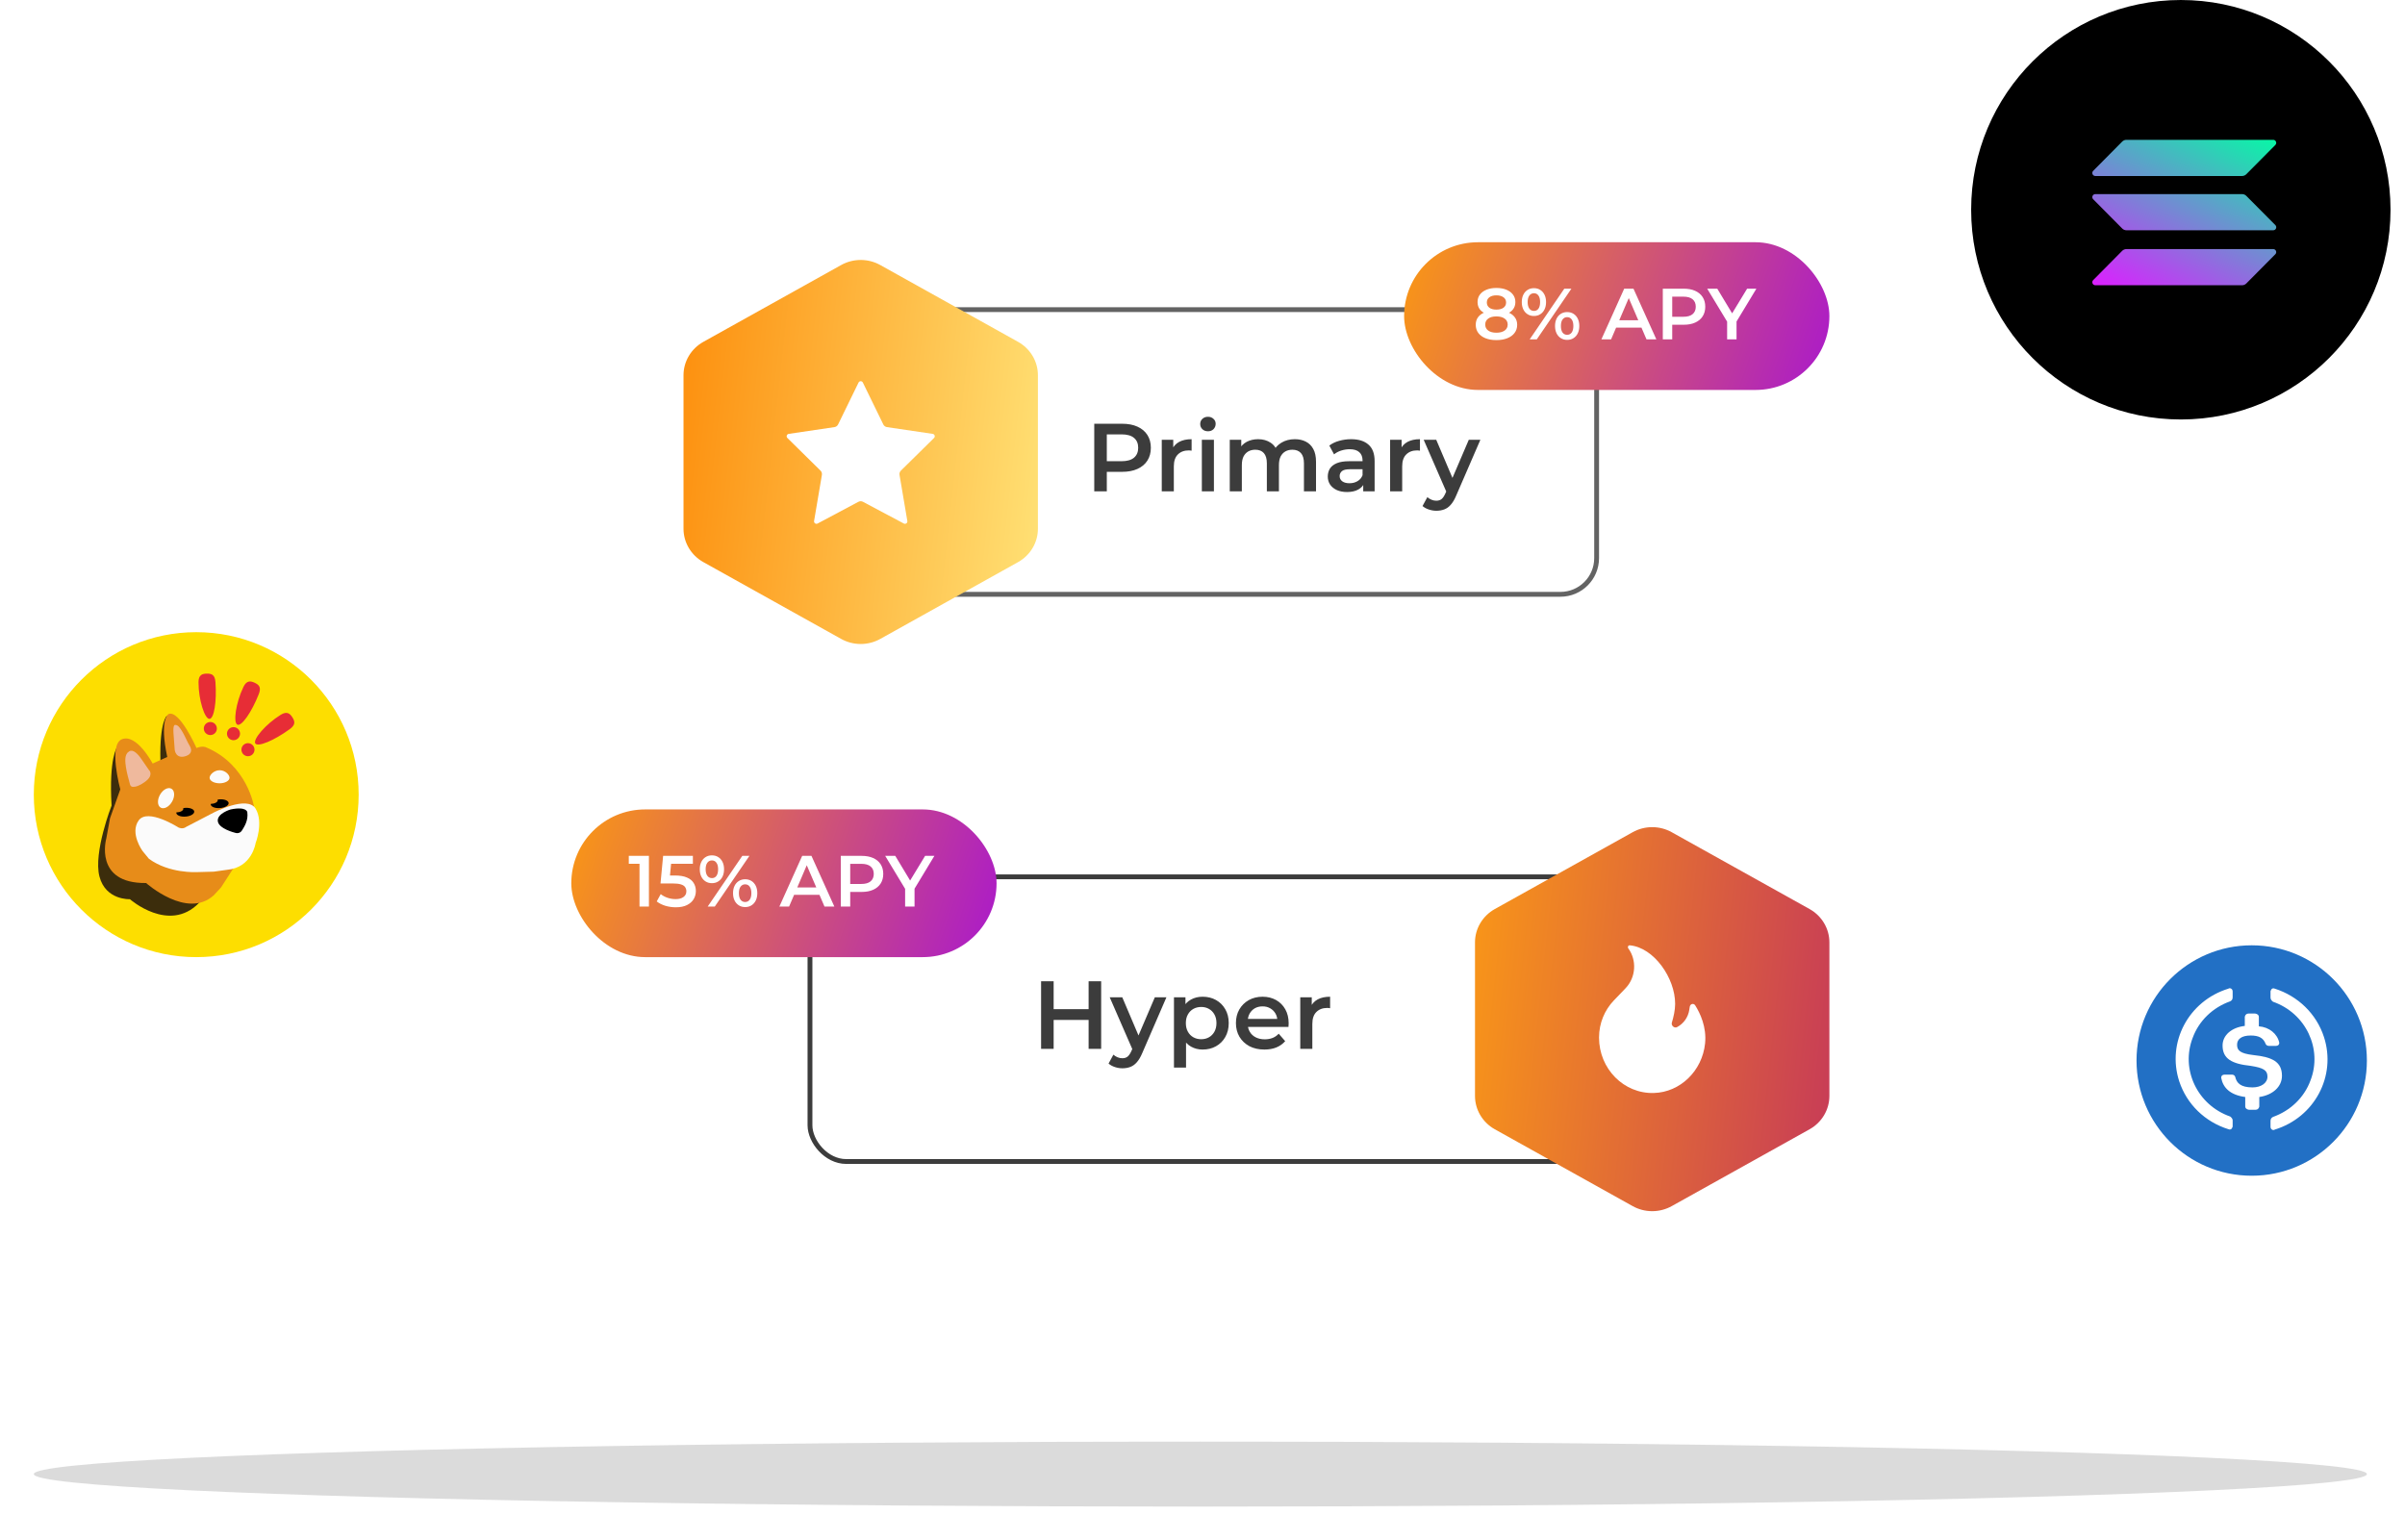<svg width="498" height="319" viewBox="0 0 498 319" fill="none" xmlns="http://www.w3.org/2000/svg">
<g filter="url(#filter0_f_290_13293)">
<ellipse cx="248.554" cy="305.27" rx="241.554" ry="6.729" fill="#111111" fill-opacity="0.15"/>
</g>
<rect x="167.721" y="64.124" width="162.89" height="58.953" rx="7.5" fill="white" stroke="#636363"/>
<path d="M226.585 101.753V87.753H232.345C233.585 87.753 234.645 87.953 235.525 88.353C236.418 88.753 237.105 89.326 237.585 90.073C238.065 90.82 238.305 91.706 238.305 92.733C238.305 93.76 238.065 94.646 237.585 95.393C237.105 96.14 236.418 96.713 235.525 97.113C234.645 97.513 233.585 97.713 232.345 97.713H228.025L229.185 96.493V101.753H226.585ZM229.185 96.773L228.025 95.513H232.225C233.372 95.513 234.232 95.273 234.805 94.793C235.392 94.3 235.685 93.613 235.685 92.733C235.685 91.84 235.392 91.153 234.805 90.673C234.232 90.193 233.372 89.953 232.225 89.953H228.025L229.185 88.673V96.773ZM240.564 101.753V91.073H242.944V94.013L242.664 93.153C242.984 92.433 243.484 91.886 244.164 91.513C244.857 91.14 245.717 90.953 246.744 90.953V93.333C246.637 93.306 246.537 93.293 246.444 93.293C246.35 93.28 246.257 93.273 246.164 93.273C245.217 93.273 244.464 93.553 243.904 94.113C243.344 94.66 243.064 95.48 243.064 96.573V101.753H240.564ZM248.865 101.753V91.073H251.365V101.753H248.865ZM250.125 89.313C249.658 89.313 249.271 89.166 248.965 88.873C248.671 88.58 248.525 88.226 248.525 87.813C248.525 87.386 248.671 87.033 248.965 86.753C249.271 86.46 249.658 86.313 250.125 86.313C250.591 86.313 250.971 86.453 251.265 86.733C251.571 87 251.725 87.34 251.725 87.753C251.725 88.193 251.578 88.566 251.285 88.873C250.991 89.166 250.605 89.313 250.125 89.313ZM268.126 90.953C268.979 90.953 269.733 91.12 270.386 91.453C271.053 91.786 271.573 92.3 271.946 92.993C272.319 93.673 272.506 94.553 272.506 95.633V101.753H270.006V95.953C270.006 95.006 269.799 94.3 269.386 93.833C268.973 93.366 268.379 93.133 267.606 93.133C267.059 93.133 266.573 93.253 266.146 93.493C265.733 93.733 265.406 94.086 265.166 94.553C264.939 95.02 264.826 95.613 264.826 96.333V101.753H262.326V95.953C262.326 95.006 262.119 94.3 261.706 93.833C261.293 93.366 260.699 93.133 259.926 93.133C259.379 93.133 258.893 93.253 258.466 93.493C258.053 93.733 257.726 94.086 257.486 94.553C257.259 95.02 257.146 95.613 257.146 96.333V101.753H254.646V91.073H257.026V93.913L256.606 93.073C256.966 92.38 257.486 91.853 258.166 91.493C258.859 91.133 259.646 90.953 260.526 90.953C261.526 90.953 262.393 91.2 263.126 91.693C263.873 92.186 264.366 92.933 264.606 93.933L263.626 93.593C263.973 92.793 264.546 92.153 265.346 91.673C266.146 91.193 267.073 90.953 268.126 90.953ZM282.281 101.753V99.593L282.141 99.133V95.353C282.141 94.62 281.921 94.053 281.481 93.653C281.041 93.24 280.374 93.033 279.481 93.033C278.881 93.033 278.287 93.126 277.701 93.313C277.127 93.5 276.641 93.76 276.241 94.093L275.261 92.273C275.834 91.833 276.514 91.506 277.301 91.293C278.101 91.066 278.927 90.953 279.781 90.953C281.327 90.953 282.521 91.326 283.361 92.073C284.214 92.806 284.641 93.946 284.641 95.493V101.753H282.281ZM278.921 101.893C278.121 101.893 277.421 101.76 276.821 101.493C276.221 101.213 275.754 100.833 275.421 100.353C275.101 99.86 274.941 99.306 274.941 98.693C274.941 98.093 275.081 97.553 275.361 97.073C275.654 96.593 276.127 96.213 276.781 95.933C277.434 95.653 278.301 95.513 279.381 95.513H282.481V97.173H279.561C278.707 97.173 278.134 97.313 277.841 97.593C277.547 97.86 277.401 98.193 277.401 98.593C277.401 99.046 277.581 99.406 277.941 99.673C278.301 99.94 278.801 100.073 279.441 100.073C280.054 100.073 280.601 99.933 281.081 99.653C281.574 99.373 281.927 98.96 282.141 98.413L282.561 99.913C282.321 100.54 281.887 101.026 281.261 101.373C280.647 101.72 279.867 101.893 278.921 101.893ZM287.849 101.753V91.073H290.229V94.013L289.949 93.153C290.269 92.433 290.769 91.886 291.449 91.513C292.142 91.14 293.002 90.953 294.029 90.953V93.333C293.922 93.306 293.822 93.293 293.729 93.293C293.636 93.28 293.542 93.273 293.449 93.273C292.502 93.273 291.749 93.553 291.189 94.113C290.629 94.66 290.349 95.48 290.349 96.573V101.753H287.849ZM297.42 105.773C296.9 105.773 296.38 105.686 295.86 105.513C295.34 105.34 294.907 105.1 294.56 104.793L295.56 102.953C295.814 103.18 296.1 103.36 296.42 103.493C296.74 103.626 297.067 103.693 297.4 103.693C297.854 103.693 298.22 103.58 298.5 103.353C298.78 103.126 299.04 102.746 299.28 102.213L299.9 100.813L300.1 100.513L304.14 91.073H306.54L301.54 102.613C301.207 103.413 300.834 104.046 300.42 104.513C300.02 104.98 299.567 105.306 299.06 105.493C298.567 105.68 298.02 105.773 297.42 105.773ZM299.62 102.133L294.8 91.073H297.4L301.32 100.293L299.62 102.133Z" fill="#3C3C3C"/>
<rect x="167.721" y="181.583" width="162.89" height="58.953" rx="7.5" fill="white" stroke="#3C3C3C"/>
<path d="M225.417 203.212H228.017V217.212H225.417V203.212ZM218.177 217.212H215.577V203.212H218.177V217.212ZM225.617 211.212H217.957V208.992H225.617V211.212ZM232.409 221.232C231.889 221.232 231.369 221.145 230.849 220.972C230.329 220.799 229.895 220.559 229.549 220.252L230.549 218.412C230.802 218.639 231.089 218.819 231.409 218.952C231.729 219.085 232.055 219.152 232.389 219.152C232.842 219.152 233.209 219.039 233.489 218.812C233.769 218.585 234.029 218.205 234.269 217.672L234.889 216.272L235.089 215.972L239.129 206.532H241.529L236.529 218.072C236.195 218.872 235.822 219.505 235.409 219.972C235.009 220.439 234.555 220.765 234.049 220.952C233.555 221.139 233.009 221.232 232.409 221.232ZM234.609 217.592L229.789 206.532H232.389L236.309 215.752L234.609 217.592ZM249.011 217.352C248.145 217.352 247.351 217.152 246.631 216.752C245.925 216.352 245.358 215.752 244.931 214.952C244.518 214.139 244.311 213.112 244.311 211.872C244.311 210.619 244.511 209.592 244.911 208.792C245.325 207.992 245.885 207.399 246.591 207.012C247.298 206.612 248.105 206.412 249.011 206.412C250.065 206.412 250.991 206.639 251.791 207.092C252.605 207.545 253.245 208.179 253.711 208.992C254.191 209.805 254.431 210.765 254.431 211.872C254.431 212.979 254.191 213.945 253.711 214.772C253.245 215.585 252.605 216.219 251.791 216.672C250.991 217.125 250.065 217.352 249.011 217.352ZM243.091 221.092V206.532H245.471V209.052L245.391 211.892L245.591 214.732V221.092H243.091ZM248.731 215.212C249.331 215.212 249.865 215.079 250.331 214.812C250.811 214.545 251.191 214.159 251.471 213.652C251.751 213.145 251.891 212.552 251.891 211.872C251.891 211.179 251.751 210.585 251.471 210.092C251.191 209.585 250.811 209.199 250.331 208.932C249.865 208.665 249.331 208.532 248.731 208.532C248.131 208.532 247.591 208.665 247.111 208.932C246.631 209.199 246.251 209.585 245.971 210.092C245.691 210.585 245.551 211.179 245.551 211.872C245.551 212.552 245.691 213.145 245.971 213.652C246.251 214.159 246.631 214.545 247.111 214.812C247.591 215.079 248.131 215.212 248.731 215.212ZM261.822 217.352C260.635 217.352 259.595 217.119 258.702 216.652C257.822 216.172 257.135 215.519 256.642 214.692C256.162 213.865 255.922 212.925 255.922 211.872C255.922 210.805 256.155 209.865 256.622 209.052C257.102 208.225 257.755 207.579 258.582 207.112C259.422 206.645 260.375 206.412 261.442 206.412C262.482 206.412 263.409 206.639 264.222 207.092C265.035 207.545 265.675 208.185 266.142 209.012C266.609 209.839 266.842 210.812 266.842 211.932C266.842 212.039 266.835 212.159 266.822 212.292C266.822 212.425 266.815 212.552 266.802 212.672H257.902V211.012H265.482L264.502 211.532C264.515 210.919 264.389 210.379 264.122 209.912C263.855 209.445 263.489 209.079 263.022 208.812C262.569 208.545 262.042 208.412 261.442 208.412C260.829 208.412 260.289 208.545 259.822 208.812C259.369 209.079 259.009 209.452 258.742 209.932C258.489 210.399 258.362 210.952 258.362 211.592V211.992C258.362 212.632 258.509 213.199 258.802 213.692C259.095 214.185 259.509 214.565 260.042 214.832C260.575 215.099 261.189 215.232 261.882 215.232C262.482 215.232 263.022 215.139 263.502 214.952C263.982 214.765 264.409 214.472 264.782 214.072L266.122 215.612C265.642 216.172 265.035 216.605 264.302 216.912C263.582 217.205 262.755 217.352 261.822 217.352ZM269.244 217.212V206.532H271.624V209.472L271.344 208.612C271.664 207.892 272.164 207.345 272.844 206.972C273.537 206.599 274.397 206.412 275.424 206.412V208.792C275.317 208.765 275.217 208.752 275.124 208.752C275.03 208.739 274.937 208.732 274.844 208.732C273.897 208.732 273.144 209.012 272.584 209.572C272.024 210.119 271.744 210.939 271.744 212.032V217.212H269.244Z" fill="#3C3C3C"/>
<path d="M214.919 109.509V77.691C214.917 76.296 214.54 74.926 213.824 73.718C213.109 72.511 212.08 71.508 210.842 70.81L182.304 54.901C181.064 54.203 179.658 53.835 178.227 53.835C176.796 53.835 175.39 54.203 174.15 54.901L145.612 70.81C144.374 71.508 143.345 72.511 142.63 73.718C141.914 74.926 141.537 76.296 141.535 77.691V109.509C141.537 110.904 141.914 112.274 142.63 113.482C143.345 114.69 144.374 115.693 145.612 116.39L174.15 132.299C175.39 132.997 176.796 133.365 178.227 133.365C179.658 133.365 181.064 132.997 182.304 132.299L210.842 116.39C212.08 115.693 213.109 114.69 213.824 113.482C214.54 112.274 214.917 110.904 214.919 109.509Z" fill="url(#paint0_linear_290_13293)"/>
<path d="M177.777 79.227C177.959 78.853 178.493 78.853 178.675 79.227L182.908 87.9C183.052 88.196 183.334 88.402 183.66 88.451L193.133 89.851C193.541 89.912 193.705 90.412 193.411 90.702L186.547 97.464C186.314 97.693 186.208 98.022 186.263 98.344L187.882 107.892C187.951 108.301 187.521 108.612 187.154 108.417L178.696 103.917C178.402 103.761 178.05 103.761 177.756 103.917L169.298 108.417C168.931 108.612 168.5 108.301 168.57 107.892L170.189 98.344C170.244 98.022 170.137 97.693 169.905 97.464L163.041 90.702C162.747 90.412 162.91 89.912 163.319 89.851L172.792 88.451C173.118 88.402 173.399 88.196 173.544 87.9L177.777 79.227Z" fill="white"/>
<path d="M378.809 226.968V195.15C378.808 193.755 378.43 192.385 377.715 191.177C376.999 189.969 375.971 188.966 374.732 188.269L346.194 172.36C344.955 171.661 343.549 171.294 342.118 171.294C340.686 171.294 339.28 171.661 338.041 172.36L309.503 188.269C308.264 188.966 307.236 189.969 306.52 191.177C305.805 192.385 305.427 193.755 305.426 195.15V226.968C305.427 228.363 305.805 229.733 306.52 230.94C307.236 232.148 308.264 233.151 309.503 233.848L338.041 249.758C339.28 250.456 340.686 250.823 342.118 250.823C343.549 250.823 344.955 250.456 346.194 249.758L374.732 233.848C375.971 233.151 376.999 232.148 377.715 230.94C378.43 229.733 378.808 228.363 378.809 226.968Z" fill="url(#paint1_linear_290_13293)"/>
<path d="M353.069 216.091C353.423 212.669 352.013 209.768 351.026 208.205C350.703 207.693 349.993 207.878 349.9 208.477L349.796 209.15C349.561 210.663 348.629 211.977 347.279 212.698C346.698 213.009 345.999 212.39 346.192 211.76C346.53 210.651 346.87 209.21 346.87 207.887C346.87 202.529 342.474 196.226 337.488 195.767C337.158 195.729 336.975 196.112 337.158 196.38C338.955 198.829 338.771 202.389 336.608 204.647L334.152 207.211C332.283 209.163 331.109 211.88 331.109 214.866C331.109 221.334 336.242 226.539 342.474 226.348C347.936 226.195 352.482 221.755 353.069 216.091Z" fill="white"/>
<ellipse cx="451.583" cy="43.435" rx="43.419" ry="43.435" fill="black"/>
<path d="M439.435 51.95C439.668 51.715 439.982 51.582 440.311 51.582H470.711C471.265 51.582 471.543 52.26 471.149 52.65L465.142 58.704C464.908 58.94 464.594 59.072 464.266 59.072H433.873C433.318 59.072 433.041 58.395 433.435 58.004L439.435 51.95Z" fill="url(#paint2_linear_290_13293)"/>
<path d="M439.435 29.325C439.668 29.09 439.982 28.957 440.311 28.957H470.711C471.265 28.957 471.543 29.635 471.149 30.025L465.142 36.079C464.908 36.315 464.594 36.447 464.266 36.447H433.873C433.318 36.447 433.041 35.77 433.435 35.379L439.435 29.325Z" fill="url(#paint3_linear_290_13293)"/>
<path d="M465.142 40.565C464.908 40.329 464.594 40.197 464.266 40.197H433.873C433.318 40.197 433.041 40.874 433.435 41.265L439.442 47.319C439.676 47.554 439.989 47.687 440.318 47.687H470.718C471.273 47.687 471.55 47.009 471.156 46.619L465.142 40.565Z" fill="url(#paint4_linear_290_13293)"/>
<g clip-path="url(#clip0_290_13293)">
<path d="M40.634 198.212C59.21 198.212 74.268 183.147 74.268 164.565C74.268 145.982 59.21 130.917 40.634 130.917C22.058 130.917 7 145.982 7 164.565C7 183.147 22.058 198.212 40.634 198.212Z" fill="#FDDE00"/>
<path d="M24.262 154.706C24.262 154.706 22.523 156.897 23.103 166.82C23.103 166.82 19.302 176.55 20.591 181.512C21.879 186.474 26.903 186.216 26.903 186.216C26.903 186.216 34.955 193.304 41.138 187.054C47.322 180.803 35.985 156.575 35.985 156.575L34.568 148.198C34.568 148.198 33.022 149.423 33.215 157.477C33.409 165.532 30.059 159.861 30.059 159.861L24.262 154.706Z" fill="#3C2D0C"/>
<path d="M24.907 163.47L22.781 169.462L22.008 173.651C22.008 173.651 19.367 182.994 30.253 182.865C30.253 182.865 38.755 190.469 44.295 185.378L45.776 183.767L48.353 179.772L52.604 167.078C52.604 167.078 51.251 158.379 42.685 154.771C42.685 154.771 41.976 154.384 40.688 154.9C40.688 154.9 37.145 146.909 34.891 147.876C34.891 147.876 32.958 148.907 34.633 156.768L31.606 158.121C31.606 158.121 28.294 151.841 25.229 153.095C22.395 154.255 24.907 163.47 24.907 163.47Z" fill="#E78C19"/>
<path d="M35.921 151.807L36.179 155.287C36.179 155.287 36.372 157.284 38.498 156.575C39.099 156.375 39.626 155.956 39.571 155.269C39.529 154.755 39.17 154.289 38.936 153.845C38.499 153.014 38.149 152.133 37.64 151.341C37.38 150.935 36.844 150.026 36.243 150.132C36.243 150.132 35.8 150.003 35.921 151.807Z" fill="#EFB99D"/>
<path d="M26.608 155.713C26.649 155.687 27.515 154.59 29.314 157.248C31.113 159.906 30.932 159.555 30.932 159.555C30.932 159.555 31.898 160.619 29.918 161.984C29.486 162.304 29.015 162.567 28.516 162.767C28.206 162.892 27.876 162.955 27.542 162.954C27.166 162.936 26.996 162.744 26.904 162.39C26.599 161.23 26.256 160.076 26.082 158.888C25.952 157.992 25.69 156.315 26.608 155.713Z" fill="#EFB99D"/>
<path d="M47.528 161.069C47.528 161.7 46.605 162.212 45.466 162.212C44.327 162.212 43.404 161.7 43.404 161.069C43.404 160.437 44.347 159.507 45.486 159.507C46.624 159.507 47.528 160.437 47.528 161.069Z" fill="#FBFBFB"/>
<path d="M35.638 166.002C36.251 164.919 36.186 163.723 35.495 163.332C34.803 162.94 33.745 163.5 33.133 164.583C32.52 165.666 32.584 166.862 33.276 167.254C33.968 167.645 35.025 167.085 35.638 166.002Z" fill="#FBFBFB"/>
<path d="M38.561 171.235L44.197 168.303C44.197 168.303 51.218 164.63 52.925 167.465C54.632 170.3 52.925 174.617 52.925 174.617C52.925 174.617 52.184 179.676 47.031 180.127L44.261 180.513L40.719 180.61C40.719 180.61 35.018 180.932 30.831 177.839L29.511 176.228C29.511 176.228 26.838 172.556 28.706 169.914C30.574 167.272 36.951 171.363 36.951 171.363C36.951 171.363 37.82 171.814 38.561 171.235Z" fill="#FBFBFB"/>
<path d="M51.347 156.607C52.094 156.607 52.699 156.001 52.699 155.254C52.699 154.507 52.094 153.901 51.347 153.901C50.6 153.901 49.994 154.507 49.994 155.254C49.994 156.001 50.6 156.607 51.347 156.607Z" fill="#E72D36"/>
<path d="M48.353 153.289C49.1 153.289 49.705 152.683 49.705 151.936C49.705 151.188 49.1 150.583 48.353 150.583C47.606 150.583 47 151.188 47 151.936C47 152.683 47.606 153.289 48.353 153.289Z" fill="#E72D36"/>
<path d="M43.554 152.225C44.301 152.225 44.907 151.62 44.907 150.872C44.907 150.125 44.301 149.519 43.554 149.519C42.807 149.519 42.201 150.125 42.201 150.872C42.201 151.62 42.807 152.225 43.554 152.225Z" fill="#E72D36"/>
<path d="M44.616 141.272C44.906 145.267 44.329 148.875 43.36 148.875C42.391 148.875 41.105 144.977 41.105 141.272C41.105 139.741 41.907 139.5 42.877 139.5C43.846 139.5 44.505 139.745 44.616 141.272Z" fill="#E72D36"/>
<path d="M53.577 143.765C52.104 147.489 50.019 150.489 49.145 150.068C48.272 149.647 48.806 145.578 50.414 142.24C51.079 140.862 51.906 140.992 52.779 141.413C53.653 141.834 54.14 142.342 53.577 143.765Z" fill="#E72D36"/>
<path d="M59.981 151.009C56.74 153.362 53.37 154.774 52.859 153.95C52.348 153.126 54.983 149.978 58.131 148.024C59.432 147.217 60.06 147.771 60.571 148.595C61.082 149.42 61.22 150.11 59.981 151.009Z" fill="#E72D36"/>
<path d="M38.295 167.303C38.173 167.312 38.055 167.328 37.941 167.348C37.956 167.388 37.963 167.431 37.964 167.475C37.964 167.887 37.323 168.223 36.516 168.246C36.51 168.28 36.508 168.315 36.511 168.351C36.55 168.849 37.411 169.189 38.435 169.11C39.459 169.03 40.258 168.561 40.219 168.062C40.181 167.564 39.319 167.223 38.295 167.303Z" fill="black"/>
<path d="M45.42 165.539C45.298 165.549 45.18 165.564 45.066 165.584C45.081 165.625 45.088 165.668 45.089 165.711C45.089 166.123 44.448 166.459 43.641 166.482C43.635 166.517 43.633 166.552 43.636 166.587C43.675 167.086 44.536 167.426 45.56 167.346C46.584 167.267 47.383 166.798 47.344 166.299C47.306 165.8 46.444 165.46 45.42 165.539Z" fill="black"/>
<path d="M47.756 167.626C47.756 167.626 44.93 168.447 45.099 170.042C45.268 171.637 48.674 172.459 48.674 172.459C48.674 172.459 49.592 172.821 50.123 171.951C50.655 171.081 51.428 169.897 51.21 168.206C51.21 168.206 51.138 166.949 47.756 167.626Z" fill="black"/>
</g>
<ellipse cx="466.258" cy="219.623" rx="23.85" ry="23.859" fill="#2270C5"/>
<path d="M472.523 222.794C472.523 219.901 470.551 218.909 466.607 218.494C463.79 218.163 463.227 217.502 463.227 216.345C463.227 215.189 464.167 214.444 466.044 214.444C467.734 214.444 468.674 214.941 469.143 216.181C469.238 216.429 469.519 216.593 469.801 216.593H471.304C471.681 216.593 471.962 216.345 471.962 216.014V215.931C471.586 214.111 469.896 212.706 467.737 212.542V210.557C467.737 210.226 467.455 209.978 466.986 209.896H465.578C465.201 209.896 464.919 210.145 464.827 210.557V212.458C462.01 212.79 460.225 214.442 460.225 216.51C460.225 219.238 462.102 220.314 466.046 220.727C468.676 221.139 469.521 221.635 469.521 222.959C469.521 224.282 468.208 225.191 466.423 225.191C463.982 225.191 463.137 224.282 462.855 223.042C462.76 222.711 462.479 222.546 462.197 222.546H460.601C460.225 222.546 459.943 222.794 459.943 223.126V223.209C460.32 225.277 461.821 226.765 464.919 227.178V229.162C464.919 229.493 465.201 229.741 465.67 229.823H467.078C467.455 229.823 467.737 229.575 467.829 229.162V227.178C470.644 226.763 472.523 225.027 472.523 222.794Z" fill="white"/>
<path d="M461.79 231.216C454.994 228.839 451.509 221.455 454.037 214.921C455.344 211.356 458.219 208.641 461.79 207.368C462.14 207.199 462.313 206.944 462.313 206.518V205.331C462.313 204.99 462.14 204.736 461.79 204.652C461.703 204.652 461.529 204.652 461.441 204.738C453.165 207.284 448.633 215.856 451.247 223.92C452.816 228.672 456.563 232.322 461.441 233.85C461.79 234.019 462.137 233.85 462.225 233.51C462.313 233.424 462.313 233.341 462.313 233.17V231.982C462.313 231.725 462.052 231.387 461.79 231.216ZM471.025 204.736C470.675 204.567 470.328 204.736 470.24 205.076C470.153 205.162 470.153 205.245 470.153 205.416V206.604C470.153 206.944 470.414 207.282 470.675 207.453C477.471 209.83 480.957 217.214 478.429 223.749C477.122 227.313 474.247 230.029 470.675 231.302C470.326 231.471 470.153 231.725 470.153 232.151V233.339C470.153 233.679 470.326 233.934 470.675 234.017C470.763 234.017 470.937 234.017 471.025 233.931C479.301 231.385 483.832 222.814 481.218 214.75C479.65 209.914 475.817 206.264 471.025 204.736Z" fill="white"/>
<rect x="290.748" y="50.165" width="88.06" height="30.588" rx="15.294" fill="url(#paint5_linear_290_13293)"/>
<path d="M309.855 70.432C308.985 70.432 308.23 70.302 307.59 70.042C306.95 69.782 306.455 69.417 306.105 68.947C305.755 68.467 305.58 67.907 305.58 67.267C305.58 66.627 305.75 66.087 306.09 65.647C306.43 65.207 306.92 64.872 307.56 64.642C308.2 64.412 308.965 64.297 309.855 64.297C310.745 64.297 311.51 64.412 312.15 64.642C312.8 64.872 313.295 65.212 313.635 65.662C313.985 66.102 314.16 66.637 314.16 67.267C314.16 67.907 313.98 68.467 313.62 68.947C313.27 69.417 312.77 69.782 312.12 70.042C311.48 70.302 310.725 70.432 309.855 70.432ZM309.855 68.902C310.575 68.902 311.145 68.752 311.565 68.452C311.985 68.152 312.195 67.737 312.195 67.207C312.195 66.687 311.985 66.277 311.565 65.977C311.145 65.677 310.575 65.527 309.855 65.527C309.135 65.527 308.57 65.677 308.16 65.977C307.75 66.277 307.545 66.687 307.545 67.207C307.545 67.737 307.75 68.152 308.16 68.452C308.57 68.752 309.135 68.902 309.855 68.902ZM309.855 65.317C309.045 65.317 308.35 65.212 307.77 65.002C307.19 64.782 306.74 64.467 306.42 64.057C306.11 63.637 305.955 63.137 305.955 62.557C305.955 61.957 306.115 61.442 306.435 61.012C306.765 60.572 307.225 60.232 307.815 59.992C308.405 59.752 309.085 59.632 309.855 59.632C310.635 59.632 311.32 59.752 311.91 59.992C312.5 60.232 312.96 60.572 313.29 61.012C313.62 61.442 313.785 61.957 313.785 62.557C313.785 63.137 313.625 63.637 313.305 64.057C312.995 64.467 312.545 64.782 311.955 65.002C311.365 65.212 310.665 65.317 309.855 65.317ZM309.855 64.117C310.475 64.117 310.965 63.987 311.325 63.727C311.685 63.457 311.865 63.097 311.865 62.647C311.865 62.177 311.68 61.812 311.31 61.552C310.94 61.292 310.455 61.162 309.855 61.162C309.255 61.162 308.775 61.292 308.415 61.552C308.055 61.812 307.875 62.177 307.875 62.647C307.875 63.097 308.05 63.457 308.4 63.727C308.76 63.987 309.245 64.117 309.855 64.117ZM316.749 70.282L323.919 59.782H325.389L318.219 70.282H316.749ZM317.619 65.437C317.129 65.437 316.694 65.317 316.314 65.077C315.934 64.837 315.639 64.502 315.429 64.072C315.219 63.642 315.114 63.137 315.114 62.557C315.114 61.977 315.219 61.472 315.429 61.042C315.639 60.612 315.934 60.277 316.314 60.037C316.694 59.797 317.129 59.677 317.619 59.677C318.129 59.677 318.569 59.797 318.939 60.037C319.319 60.277 319.614 60.612 319.824 61.042C320.034 61.472 320.139 61.977 320.139 62.557C320.139 63.137 320.034 63.642 319.824 64.072C319.614 64.502 319.319 64.837 318.939 65.077C318.569 65.317 318.129 65.437 317.619 65.437ZM317.634 64.387C318.034 64.387 318.344 64.232 318.564 63.922C318.794 63.602 318.909 63.147 318.909 62.557C318.909 61.967 318.794 61.517 318.564 61.207C318.344 60.887 318.034 60.727 317.634 60.727C317.234 60.727 316.914 60.887 316.674 61.207C316.444 61.527 316.329 61.977 316.329 62.557C316.329 63.137 316.444 63.587 316.674 63.907C316.914 64.227 317.234 64.387 317.634 64.387ZM324.504 70.387C324.014 70.387 323.579 70.267 323.199 70.027C322.819 69.787 322.524 69.452 322.314 69.022C322.104 68.592 321.999 68.087 321.999 67.507C321.999 66.927 322.104 66.422 322.314 65.992C322.524 65.562 322.819 65.227 323.199 64.987C323.579 64.747 324.014 64.627 324.504 64.627C325.014 64.627 325.454 64.747 325.824 64.987C326.204 65.227 326.499 65.562 326.709 65.992C326.919 66.422 327.024 66.927 327.024 67.507C327.024 68.087 326.919 68.592 326.709 69.022C326.499 69.452 326.204 69.787 325.824 70.027C325.454 70.267 325.014 70.387 324.504 70.387ZM324.504 69.337C324.904 69.337 325.219 69.177 325.449 68.857C325.679 68.537 325.794 68.087 325.794 67.507C325.794 66.927 325.679 66.477 325.449 66.157C325.219 65.837 324.904 65.677 324.504 65.677C324.114 65.677 323.799 65.837 323.559 66.157C323.329 66.467 323.214 66.917 323.214 67.507C323.214 68.097 323.329 68.552 323.559 68.872C323.799 69.182 324.114 69.337 324.504 69.337ZM331.595 70.282L336.32 59.782H338.24L342.98 70.282H340.94L336.875 60.817H337.655L333.605 70.282H331.595ZM333.77 67.852L334.295 66.322H339.965L340.49 67.852H333.77ZM344.315 70.282V59.782H348.635C349.565 59.782 350.36 59.932 351.02 60.232C351.69 60.532 352.205 60.962 352.565 61.522C352.925 62.082 353.105 62.747 353.105 63.517C353.105 64.287 352.925 64.952 352.565 65.512C352.205 66.072 351.69 66.502 351.02 66.802C350.36 67.102 349.565 67.252 348.635 67.252H345.395L346.265 66.337V70.282H344.315ZM346.265 66.547L345.395 65.602H348.545C349.405 65.602 350.05 65.422 350.48 65.062C350.92 64.692 351.14 64.177 351.14 63.517C351.14 62.847 350.92 62.332 350.48 61.972C350.05 61.612 349.405 61.432 348.545 61.432H345.395L346.265 60.472V66.547ZM357.633 70.282V66.127L358.068 67.327L353.508 59.782H355.593L359.253 65.857H358.083L361.773 59.782H363.693L359.133 67.327L359.583 66.127V70.282H357.633Z" fill="white"/>
<rect x="118.297" y="167.624" width="88.06" height="30.588" rx="15.294" fill="url(#paint6_linear_290_13293)"/>
<path d="M132.422 187.741V177.991L133.277 178.876H130.202V177.241H134.372V187.741H132.422ZM139.935 187.891C139.195 187.891 138.47 187.786 137.76 187.576C137.06 187.356 136.47 187.056 135.99 186.676L136.815 185.161C137.195 185.471 137.655 185.721 138.195 185.911C138.745 186.101 139.315 186.196 139.905 186.196C140.595 186.196 141.135 186.051 141.525 185.761C141.925 185.471 142.125 185.081 142.125 184.591C142.125 184.261 142.04 183.971 141.87 183.721C141.71 183.471 141.42 183.281 141 183.151C140.59 183.021 140.025 182.956 139.305 182.956H136.77L137.31 177.241H143.475V178.876H138.03L139.05 177.946L138.645 182.221L137.625 181.306H139.74C140.78 181.306 141.615 181.446 142.245 181.726C142.885 181.996 143.35 182.376 143.64 182.866C143.94 183.346 144.09 183.896 144.09 184.516C144.09 185.126 143.94 185.686 143.64 186.196C143.34 186.706 142.88 187.116 142.26 187.426C141.65 187.736 140.875 187.891 139.935 187.891ZM146.538 187.741L153.708 177.241H155.178L148.008 187.741H146.538ZM147.408 182.896C146.918 182.896 146.483 182.776 146.103 182.536C145.723 182.296 145.428 181.961 145.218 181.531C145.008 181.101 144.903 180.596 144.903 180.016C144.903 179.436 145.008 178.931 145.218 178.501C145.428 178.071 145.723 177.736 146.103 177.496C146.483 177.256 146.918 177.136 147.408 177.136C147.918 177.136 148.358 177.256 148.728 177.496C149.108 177.736 149.403 178.071 149.613 178.501C149.823 178.931 149.928 179.436 149.928 180.016C149.928 180.596 149.823 181.101 149.613 181.531C149.403 181.961 149.108 182.296 148.728 182.536C148.358 182.776 147.918 182.896 147.408 182.896ZM147.423 181.846C147.823 181.846 148.133 181.691 148.353 181.381C148.583 181.061 148.698 180.606 148.698 180.016C148.698 179.426 148.583 178.976 148.353 178.666C148.133 178.346 147.823 178.186 147.423 178.186C147.023 178.186 146.703 178.346 146.463 178.666C146.233 178.986 146.118 179.436 146.118 180.016C146.118 180.596 146.233 181.046 146.463 181.366C146.703 181.686 147.023 181.846 147.423 181.846ZM154.293 187.846C153.803 187.846 153.368 187.726 152.988 187.486C152.608 187.246 152.313 186.911 152.103 186.481C151.893 186.051 151.788 185.546 151.788 184.966C151.788 184.386 151.893 183.881 152.103 183.451C152.313 183.021 152.608 182.686 152.988 182.446C153.368 182.206 153.803 182.086 154.293 182.086C154.803 182.086 155.243 182.206 155.613 182.446C155.993 182.686 156.288 183.021 156.498 183.451C156.708 183.881 156.813 184.386 156.813 184.966C156.813 185.546 156.708 186.051 156.498 186.481C156.288 186.911 155.993 187.246 155.613 187.486C155.243 187.726 154.803 187.846 154.293 187.846ZM154.293 186.796C154.693 186.796 155.008 186.636 155.238 186.316C155.468 185.996 155.583 185.546 155.583 184.966C155.583 184.386 155.468 183.936 155.238 183.616C155.008 183.296 154.693 183.136 154.293 183.136C153.903 183.136 153.588 183.296 153.348 183.616C153.118 183.926 153.003 184.376 153.003 184.966C153.003 185.556 153.118 186.011 153.348 186.331C153.588 186.641 153.903 186.796 154.293 186.796ZM161.384 187.741L166.109 177.241H168.029L172.769 187.741H170.729L166.664 178.276H167.444L163.394 187.741H161.384ZM163.559 185.311L164.084 183.781H169.754L170.279 185.311H163.559ZM174.104 187.741V177.241H178.424C179.354 177.241 180.149 177.391 180.809 177.691C181.479 177.991 181.994 178.421 182.354 178.981C182.714 179.541 182.894 180.206 182.894 180.976C182.894 181.746 182.714 182.411 182.354 182.971C181.994 183.531 181.479 183.961 180.809 184.261C180.149 184.561 179.354 184.711 178.424 184.711H175.184L176.054 183.796V187.741H174.104ZM176.054 184.006L175.184 183.061H178.334C179.194 183.061 179.839 182.881 180.269 182.521C180.709 182.151 180.929 181.636 180.929 180.976C180.929 180.306 180.709 179.791 180.269 179.431C179.839 179.071 179.194 178.891 178.334 178.891H175.184L176.054 177.931V184.006ZM187.422 187.741V183.586L187.857 184.786L183.297 177.241H185.382L189.042 183.316H187.872L191.562 177.241H193.482L188.922 184.786L189.372 183.586V187.741H187.422Z" fill="white"/>
<defs>
<filter id="filter0_f_290_13293" x="0" y="291.541" width="497.107" height="27.459" filterUnits="userSpaceOnUse" color-interpolation-filters="sRGB">
<feFlood flood-opacity="0" result="BackgroundImageFix"/>
<feBlend mode="normal" in="SourceGraphic" in2="BackgroundImageFix" result="shape"/>
<feGaussianBlur stdDeviation="3.5" result="effect1_foregroundBlur_290_13293"/>
</filter>
<linearGradient id="paint0_linear_290_13293" x1="141.535" y1="85.647" x2="217.28" y2="93.966" gradientUnits="userSpaceOnUse">
<stop stop-color="#FD9211"/>
<stop offset="1" stop-color="#FFE074"/>
</linearGradient>
<linearGradient id="paint1_linear_290_13293" x1="305.426" y1="203.106" x2="381.171" y2="211.425" gradientUnits="userSpaceOnUse">
<stop stop-color="#F7931A"/>
<stop offset="1" stop-color="#C83D56"/>
</linearGradient>
<linearGradient id="paint2_linear_290_13293" x1="467.808" y1="25.34" x2="446.471" y2="65.841" gradientUnits="userSpaceOnUse">
<stop stop-color="#00FFA3"/>
<stop offset="1" stop-color="#DC1FFF"/>
</linearGradient>
<linearGradient id="paint3_linear_290_13293" x1="458.609" y1="20.494" x2="437.273" y2="60.995" gradientUnits="userSpaceOnUse">
<stop stop-color="#00FFA3"/>
<stop offset="1" stop-color="#DC1FFF"/>
</linearGradient>
<linearGradient id="paint4_linear_290_13293" x1="463.179" y1="22.902" x2="441.843" y2="63.404" gradientUnits="userSpaceOnUse">
<stop stop-color="#00FFA3"/>
<stop offset="1" stop-color="#DC1FFF"/>
</linearGradient>
<linearGradient id="paint5_linear_290_13293" x1="290.748" y1="62.4" x2="373.073" y2="90.609" gradientUnits="userSpaceOnUse">
<stop stop-color="#F7931A"/>
<stop offset="1" stop-color="#AC1CC7"/>
</linearGradient>
<linearGradient id="paint6_linear_290_13293" x1="118.297" y1="179.859" x2="200.621" y2="208.068" gradientUnits="userSpaceOnUse">
<stop stop-color="#F7931A"/>
<stop offset="1" stop-color="#AC1CC7"/>
</linearGradient>
<clipPath id="clip0_290_13293">
<rect width="67.268" height="67.294" fill="white" transform="translate(7 130.917)"/>
</clipPath>
</defs>
</svg>
